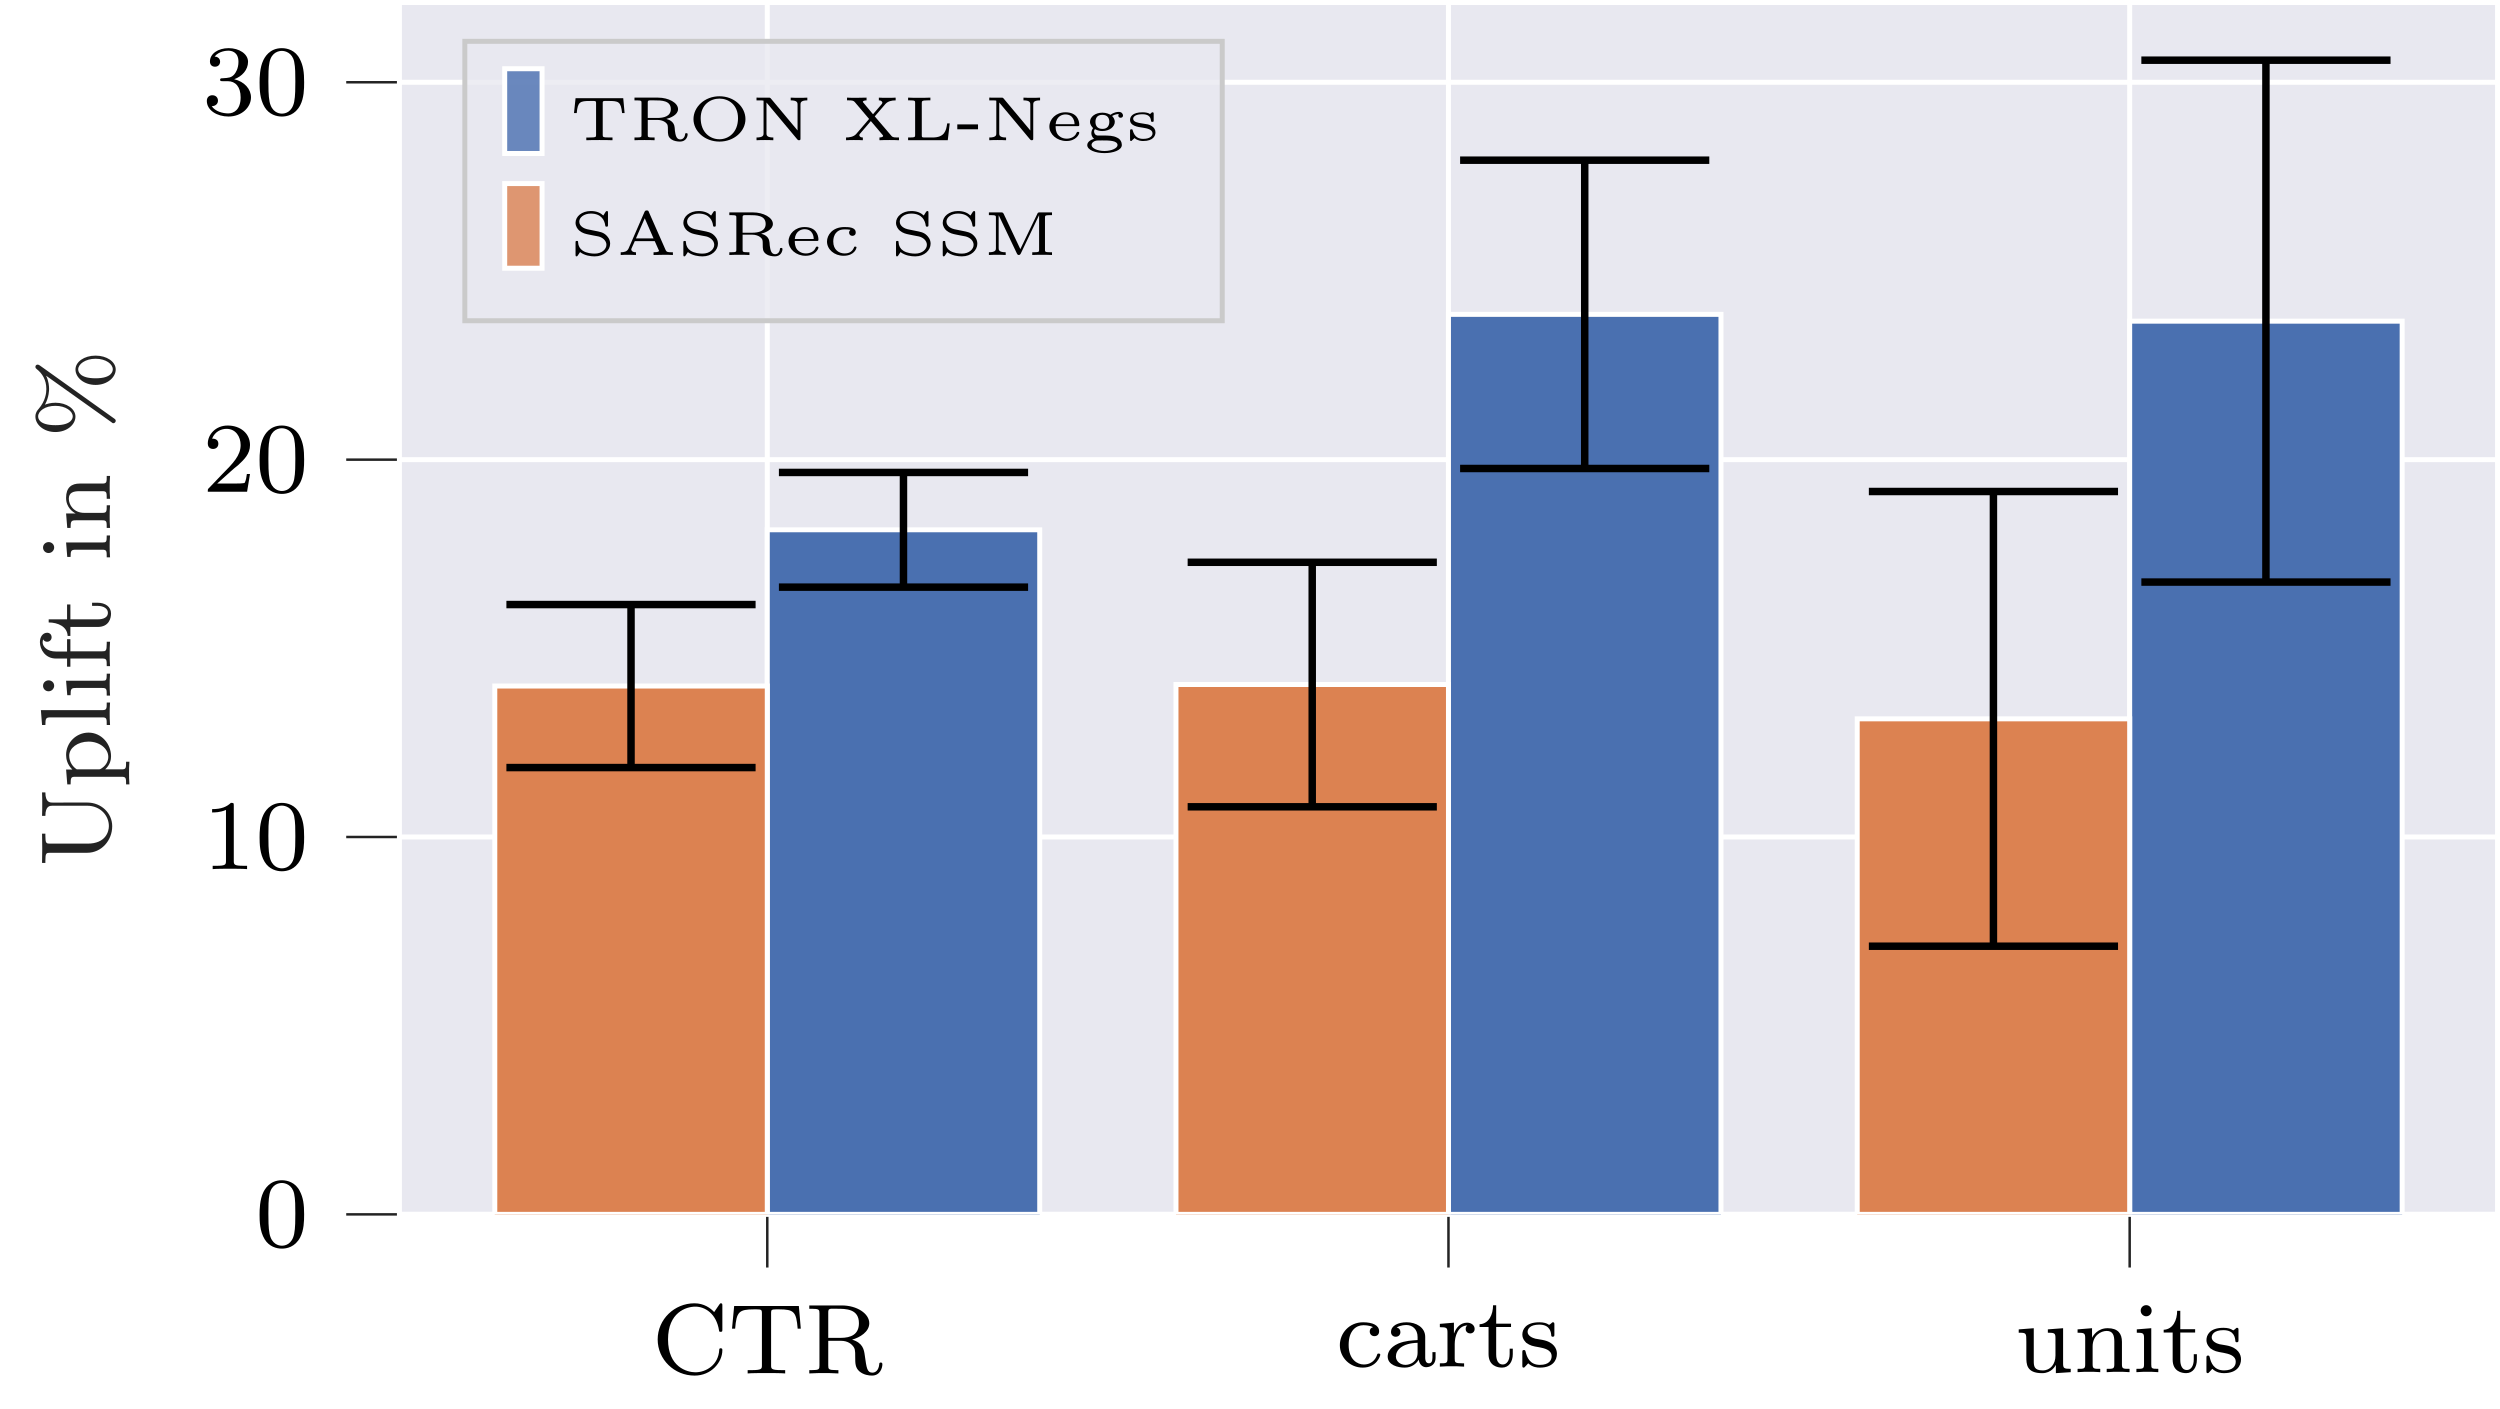 <?xml version="1.0" encoding="UTF-8" standalone="no"?>
<svg
   width="199.901pt"
   height="112.643pt"
   viewBox="0 0 199.901 112.643"
   version="1.1"
   id="svg380"
   xmlns:xlink="http://www.w3.org/1999/xlink"
   xmlns="http://www.w3.org/2000/svg"
   xmlns:svg="http://www.w3.org/2000/svg">
  <defs
     id="defs157">
    <g
       id="g122">
      <symbol
         overflow="visible"
         id="glyph0-0">
        <path
           style="stroke:none"
           d=""
           id="path2" />
      </symbol>
      <symbol
         overflow="visible"
         id="glyph0-1">
        <path
           style="stroke:none"
           d="m 5.641,-5.406 c 0,-0.125 0,-0.203 -0.109,-0.203 -0.062,0 -0.062,0 -0.141,0.109 l -0.406,0.594 c -0.281,-0.312 -0.812,-0.703 -1.578,-0.703 -1.594,0 -2.938,1.281 -2.938,2.891 0,1.609 1.328,2.891 2.953,2.891 1.328,0 2.219,-1.062 2.219,-2.031 0,-0.078 0,-0.156 -0.141,-0.156 -0.078,0 -0.109,0.047 -0.109,0.125 -0.062,1.219 -1.062,1.797 -1.906,1.797 -0.672,0 -2.188,-0.422 -2.188,-2.625 0,-2.156 1.438,-2.625 2.188,-2.625 0.75,0 1.672,0.531 1.891,1.906 0,0.062 0.016,0.109 0.125,0.109 0.141,0 0.141,-0.047 0.141,-0.203 z m 0,0"
           id="path5" />
      </symbol>
      <symbol
         overflow="visible"
         id="glyph0-2">
        <path
           style="stroke:none"
           d="M 5.641,-5.391 H 0.469 l -0.172,1.812 h 0.25 C 0.656,-4.922 0.844,-5.125 2.062,-5.125 c 0.156,0 0.406,0 0.469,0.016 C 2.672,-5.078 2.688,-5 2.688,-4.797 v 4.141 c 0,0.281 0,0.391 -0.828,0.391 h -0.312 V 0 c 0.297,-0.031 1.156,-0.031 1.5,-0.031 0.344,0 1.203,0 1.5,0.031 V -0.266 H 4.25 c -0.828,0 -0.828,-0.109 -0.828,-0.391 v -4.141 c 0,-0.188 0,-0.281 0.156,-0.312 C 3.656,-5.125 3.891,-5.125 4.047,-5.125 c 1.219,0 1.391,0.203 1.5,1.547 h 0.25 z m 0,0"
           id="path8" />
      </symbol>
      <symbol
         overflow="visible"
         id="glyph0-3">
        <path
           style="stroke:none"
           d="m 3.781,-2.703 c 0.625,-0.172 1.375,-0.625 1.375,-1.312 0,-0.781 -1,-1.422 -2.188,-1.422 H 0.359 v 0.266 h 0.188 c 0.609,0 0.625,0.078 0.625,0.375 v 4.156 c 0,0.297 -0.016,0.375 -0.625,0.375 h -0.188 V 0 c 0.688,-0.031 0.703,-0.031 1.156,-0.031 0.469,0 0.5,0 1.172,0.031 V -0.266 H 2.516 c -0.625,0 -0.641,-0.078 -0.641,-0.375 v -1.969 h 1.016 c 0.578,0 0.844,0.297 0.906,0.359 0.234,0.25 0.234,0.406 0.234,0.938 0,0.5 0,0.844 0.328,1.141 0.344,0.297 0.781,0.344 1.016,0.344 0.672,0 0.828,-0.656 0.828,-0.891 0,-0.047 0,-0.156 -0.125,-0.156 -0.125,0 -0.125,0.094 -0.125,0.141 -0.047,0.5 -0.312,0.672 -0.547,0.672 -0.422,0 -0.469,-0.359 -0.609,-1.375 -0.062,-0.453 -0.141,-1 -1.016,-1.266 z M 2.859,-2.844 H 1.875 v -2.016 c 0,-0.203 0.016,-0.281 0.203,-0.312 0.078,0 0.328,0 0.484,0 0.719,0 1.766,0 1.766,1.156 0,0.891 -0.625,1.172 -1.469,1.172 z m 0,0"
           id="path11" />
      </symbol>
      <symbol
         overflow="visible"
         id="glyph0-4">
        <path
           style="stroke:none"
           d="m 2.938,-3.156 c -0.234,0.062 -0.266,0.25 -0.266,0.344 0,0.219 0.156,0.375 0.375,0.375 0.219,0 0.375,-0.141 0.375,-0.391 0,-0.484 -0.531,-0.719 -1.281,-0.719 -1.109,0 -1.859,0.875 -1.859,1.828 0,1.016 0.828,1.797 1.828,1.797 1.125,0 1.406,-0.938 1.406,-1.031 0,-0.094 -0.109,-0.094 -0.125,-0.094 -0.062,0 -0.094,0 -0.125,0.078 -0.047,0.172 -0.281,0.797 -1.078,0.797 -0.484,0 -1.203,-0.375 -1.203,-1.562 0,-1.141 0.594,-1.578 1.172,-1.578 0.078,0 0.5,0 0.781,0.156 z m 0,0"
           id="path14" />
      </symbol>
      <symbol
         overflow="visible"
         id="glyph0-5">
        <path
           style="stroke:none"
           d="m 3.344,-2.375 c 0,-0.781 -0.75,-1.172 -1.484,-1.172 -0.656,0 -1.25,0.25 -1.25,0.781 0,0.234 0.172,0.375 0.375,0.375 0.234,0 0.375,-0.156 0.375,-0.375 0,-0.188 -0.109,-0.328 -0.297,-0.359 0.297,-0.203 0.734,-0.203 0.781,-0.203 0.453,0 0.891,0.312 0.891,0.969 V -2.125 C 2.281,-2.094 1.75,-2.078 1.188,-1.844 c -0.703,0.312 -0.844,0.766 -0.844,1.031 0,0.688 0.812,0.891 1.359,0.891 0.578,0 0.938,-0.328 1.125,-0.641 0.031,0.297 0.234,0.609 0.594,0.609 0.078,0 0.75,-0.031 0.75,-0.766 v -0.438 h -0.25 v 0.438 c 0,0.328 -0.109,0.453 -0.281,0.453 -0.297,0 -0.297,-0.359 -0.297,-0.453 z m -0.609,1.25 c 0,0.781 -0.641,0.984 -0.969,0.984 C 1.359,-0.141 1,-0.422 1,-0.812 1,-1.328 1.5,-1.875 2.734,-1.906 Z m 0,0"
           id="path17" />
      </symbol>
      <symbol
         overflow="visible"
         id="glyph0-6">
        <path
           style="stroke:none"
           d="m 1.469,-1.812 c 0,-0.609 0.25,-1.469 1.016,-1.484 -0.047,0.031 -0.141,0.094 -0.141,0.281 0,0.25 0.203,0.359 0.359,0.359 0.188,0 0.359,-0.125 0.359,-0.359 0,-0.281 -0.25,-0.5 -0.609,-0.5 -0.516,0 -0.875,0.391 -1.031,0.844 H 1.406 v -0.844 l -1.125,0.094 v 0.266 c 0.547,0 0.609,0.047 0.609,0.438 V -0.625 c 0,0.359 -0.109,0.359 -0.609,0.359 V 0 c 0.312,-0.031 0.75,-0.031 0.938,-0.031 0.469,0 0.484,0 1,0.031 V -0.266 H 2.062 c -0.578,0 -0.594,-0.078 -0.594,-0.375 z m 0,0"
           id="path20" />
      </symbol>
      <symbol
         overflow="visible"
         id="glyph0-7">
        <path
           style="stroke:none"
           d="m 1.484,-3.172 h 1.188 V -3.438 h -1.188 v -1.469 h -0.25 c 0,0.734 -0.328,1.484 -1.078,1.516 v 0.219 H 0.875 V -1 c 0,0.938 0.719,1.078 1.078,1.078 C 2.5,0.078 2.812,-0.391 2.812,-1 v -0.438 h -0.25 v 0.422 c 0,0.547 -0.25,0.844 -0.547,0.844 -0.531,0 -0.531,-0.688 -0.531,-0.812 z m 0,0"
           id="path23" />
      </symbol>
      <symbol
         overflow="visible"
         id="glyph0-8">
        <path
           style="stroke:none"
           d="m 2.844,-3.344 c 0,-0.125 0,-0.203 -0.109,-0.203 -0.047,0 -0.062,0 -0.188,0.125 -0.016,0 -0.094,0.078 -0.109,0.078 -0.016,0 -0.031,0 -0.078,-0.031 C 2.234,-3.469 2,-3.547 1.641,-3.547 c -1.109,0 -1.359,0.594 -1.359,0.984 0,0.391 0.297,0.625 0.312,0.656 0.328,0.234 0.5,0.266 1.047,0.359 0.375,0.078 0.984,0.188 0.984,0.719 0,0.312 -0.203,0.688 -0.938,0.688 -0.812,0 -1.047,-0.625 -1.141,-1.047 C 0.516,-1.297 0.5,-1.328 0.406,-1.328 c -0.125,0 -0.125,0.062 -0.125,0.219 V -0.125 c 0,0.125 0,0.203 0.094,0.203 0.062,0 0.062,0 0.203,-0.156 C 0.625,-0.125 0.703,-0.219 0.75,-0.266 c 0.359,0.328 0.734,0.344 0.938,0.344 1.016,0 1.359,-0.578 1.359,-1.109 0,-0.375 -0.219,-0.938 -1.172,-1.109 -0.062,-0.016 -0.516,-0.094 -0.547,-0.094 -0.25,-0.062 -0.625,-0.234 -0.625,-0.547 0,-0.234 0.188,-0.578 0.938,-0.578 0.891,0 0.938,0.656 0.953,0.875 0,0.062 0.062,0.094 0.109,0.094 0.141,0 0.141,-0.062 0.141,-0.203 z m 0,0"
           id="path26" />
      </symbol>
      <symbol
         overflow="visible"
         id="glyph0-9">
        <path
           style="stroke:none"
           d="m 2.656,-3.422 v 0.266 c 0.547,0 0.609,0.047 0.609,0.438 v 1.391 c 0,0.688 -0.406,1.188 -1.016,1.188 -0.688,0 -0.719,-0.344 -0.719,-0.75 v -2.625 l -1.203,0.094 v 0.266 c 0.609,0 0.609,0.016 0.609,0.719 v 1.203 c 0,0.578 0,1.312 1.266,1.312 0.75,0 1.047,-0.578 1.078,-0.641 H 3.297 V 0.078 L 4.484,0 V -0.266 C 3.938,-0.266 3.875,-0.312 3.875,-0.703 v -2.812 z m 0,0"
           id="path29" />
      </symbol>
      <symbol
         overflow="visible"
         id="glyph0-10">
        <path
           style="stroke:none"
           d="m 3.875,-2.422 c 0,-0.656 -0.312,-1.094 -1.141,-1.094 -0.797,0 -1.156,0.578 -1.25,0.766 v -0.766 l -1.156,0.094 v 0.266 c 0.547,0 0.609,0.047 0.609,0.438 V -0.625 c 0,0.359 -0.094,0.359 -0.609,0.359 V 0 c 0.344,-0.031 0.688,-0.031 0.906,-0.031 0.234,0 0.562,0 0.906,0.031 v -0.266 c -0.5,0 -0.609,0 -0.609,-0.359 v -1.438 c 0,-0.844 0.641,-1.234 1.125,-1.234 0.484,0 0.609,0.344 0.609,0.844 V -0.625 c 0,0.359 -0.094,0.359 -0.609,0.359 V 0 C 3,-0.031 3.359,-0.031 3.562,-0.031 c 0.234,0 0.578,0 0.922,0.031 v -0.266 c -0.516,0 -0.609,0 -0.609,-0.359 z m 0,0"
           id="path32" />
      </symbol>
      <symbol
         overflow="visible"
         id="glyph0-11">
        <path
           style="stroke:none"
           d="m 1.547,-4.906 c 0,-0.234 -0.172,-0.453 -0.438,-0.453 -0.234,0 -0.438,0.188 -0.438,0.438 0,0.281 0.234,0.453 0.438,0.453 0.281,0 0.438,-0.234 0.438,-0.438 z m -1.188,1.484 v 0.266 c 0.516,0 0.578,0.047 0.578,0.438 V -0.625 c 0,0.359 -0.094,0.359 -0.609,0.359 V 0 c 0.312,-0.031 0.766,-0.031 0.891,-0.031 0.094,0 0.578,0 0.859,0.031 v -0.266 c -0.531,0 -0.562,-0.031 -0.562,-0.344 v -2.906 z m 0,0"
           id="path35" />
      </symbol>
      <symbol
         overflow="visible"
         id="glyph0-12">
        <path
           style="stroke:none"
           d="m 3.891,-2.547 c 0,-0.844 -0.078,-1.359 -0.344,-1.875 -0.344,-0.703 -1,-0.875 -1.438,-0.875 -1,0 -1.375,0.75 -1.484,0.969 -0.281,0.578 -0.297,1.375 -0.297,1.781 0,0.531 0.016,1.328 0.406,1.969 0.359,0.594 0.953,0.75 1.375,0.75 0.391,0 1.062,-0.125 1.469,-0.906 0.297,-0.578 0.312,-1.297 0.312,-1.812 z M 2.109,-0.062 C 1.844,-0.062 1.297,-0.188 1.125,-1.016 1.031,-1.469 1.031,-2.219 1.031,-2.641 1.031,-3.188 1.031,-3.75 1.125,-4.188 1.297,-5 1.906,-5.078 2.109,-5.078 c 0.266,0 0.828,0.141 0.984,0.859 0.094,0.438 0.094,1.047 0.094,1.578 0,0.469 0,1.188 -0.094,1.641 -0.172,0.828 -0.719,0.938 -0.984,0.938 z m 0,0"
           id="path38" />
      </symbol>
      <symbol
         overflow="visible"
         id="glyph0-13">
        <path
           style="stroke:none"
           d="m 2.5,-5.078 c 0,-0.219 -0.016,-0.219 -0.234,-0.219 -0.328,0.312 -0.75,0.5 -1.5,0.5 v 0.266 c 0.219,0 0.641,0 1.109,-0.203 v 4.078 c 0,0.297 -0.031,0.391 -0.781,0.391 H 0.812 V 0 c 0.328,-0.031 1.016,-0.031 1.375,-0.031 0.359,0 1.047,0 1.375,0.031 V -0.266 H 3.281 c -0.75,0 -0.781,-0.094 -0.781,-0.391 z m 0,0"
           id="path41" />
      </symbol>
      <symbol
         overflow="visible"
         id="glyph0-14">
        <path
           style="stroke:none"
           d="m 2.25,-1.625 c 0.125,-0.125 0.453,-0.391 0.594,-0.5 0.484,-0.453 0.953,-0.891 0.953,-1.609 0,-0.953 -0.797,-1.562 -1.781,-1.562 -0.969,0 -1.594,0.719 -1.594,1.438 0,0.391 0.312,0.438 0.422,0.438 0.172,0 0.422,-0.109 0.422,-0.422 0,-0.406 -0.406,-0.406 -0.5,-0.406 C 1,-4.844 1.531,-5.031 1.922,-5.031 c 0.734,0 1.125,0.625 1.125,1.297 0,0.828 -0.578,1.438 -1.531,2.391 l -1,1.047 C 0.422,-0.219 0.422,-0.203 0.422,0 H 3.562 l 0.234,-1.422 h -0.25 C 3.531,-1.266 3.469,-0.875 3.375,-0.719 c -0.047,0.062 -0.656,0.062 -0.781,0.062 H 1.172 Z m 0,0"
           id="path44" />
      </symbol>
      <symbol
         overflow="visible"
         id="glyph0-15">
        <path
           style="stroke:none"
           d="m 2.016,-2.656 c 0.625,0 1.031,0.453 1.031,1.297 0,1 -0.562,1.281 -0.984,1.281 -0.438,0 -1.047,-0.156 -1.328,-0.578 0.297,0 0.5,-0.188 0.5,-0.438 0,-0.266 -0.188,-0.438 -0.453,-0.438 -0.203,0 -0.438,0.125 -0.438,0.453 0,0.75 0.812,1.25 1.734,1.25 C 3.125,0.172 3.875,-0.562 3.875,-1.359 3.875,-2.031 3.344,-2.625 2.531,-2.812 c 0.625,-0.219 1.109,-0.75 1.109,-1.391 0,-0.641 -0.719,-1.094 -1.547,-1.094 -0.859,0 -1.5,0.453 -1.5,1.062 0,0.297 0.188,0.422 0.406,0.422 0.25,0 0.406,-0.172 0.406,-0.406 0,-0.297 -0.266,-0.406 -0.438,-0.406 0.344,-0.438 0.953,-0.469 1.094,-0.469 0.203,0 0.812,0.062 0.812,0.891 0,0.547 -0.234,0.891 -0.344,1.016 -0.234,0.25 -0.422,0.266 -0.906,0.297 -0.156,0 -0.219,0.016 -0.219,0.125 0,0.109 0.078,0.109 0.219,0.109 z m 0,0"
           id="path47" />
      </symbol>
      <symbol
         overflow="visible"
         id="glyph1-0">
        <path
           style="stroke:none"
           d=""
           id="path50" />
      </symbol>
      <symbol
         overflow="visible"
         id="glyph1-1">
        <path
           style="stroke:none"
           d="m -4.594,-5.172 c -0.203,0 -0.578,0 -0.578,-0.812 H -5.438 c 0.016,0.359 0.016,0.719 0.016,0.938 0,0.219 0,0.578 -0.016,0.938 h 0.266 c 0,-0.812 0.375,-0.812 0.578,-0.812 h 2.75 c 1.094,0 1.75,0.812 1.75,1.625 0,0.438 -0.25,1.406 -1.703,1.406 h -3 c -0.297,0 -0.375,-0.016 -0.375,-0.625 V -2.688 H -5.438 c 0.016,0.672 0.016,0.688 0.016,1.172 0,0.469 0,0.484 -0.016,1.172 h 0.266 v -0.188 c 0,-0.609 0.078,-0.625 0.375,-0.625 h 2.969 c 1.141,0 2,-0.984 2,-2.125 0,-1.062 -0.891,-1.891 -1.984,-1.891 z m 0,0"
           id="path53" />
      </symbol>
      <symbol
         overflow="visible"
         id="glyph1-2">
        <path
           style="stroke:none"
           d="m 1.281,-2.094 c 0,0.516 0,0.609 -0.359,0.609 h -1.312 c 0.406,-0.375 0.469,-0.781 0.469,-1.047 0,-1 -0.781,-1.891 -1.797,-1.891 -1,0 -1.797,0.812 -1.797,1.781 0,0.312 0.078,0.766 0.5,1.172 h -0.5 l 0.094,1.188 h 0.266 c 0,-0.562 0.047,-0.609 0.375,-0.609 h 3.703 c 0.359,0 0.359,0.109 0.359,0.609 h 0.266 c -0.031,-0.344 -0.031,-0.688 -0.031,-0.906 0,-0.234 0,-0.562 0.031,-0.906 z m -3.938,0.609 c -0.312,-0.188 -0.609,-0.594 -0.609,-1.094 0,-0.609 0.672,-1.125 1.547,-1.125 0.906,0 1.578,0.578 1.578,1.219 0,0.281 -0.125,0.641 -0.516,0.906 -0.141,0.094 -0.156,0.094 -0.297,0.094 z m 0,0"
           id="path56" />
      </symbol>
      <symbol
         overflow="visible"
         id="glyph1-3">
        <path
           style="stroke:none"
           d="m -5.531,-1.516 0.094,1.188 h 0.266 c 0,-0.547 0.047,-0.609 0.438,-0.609 H -0.625 c 0.359,0 0.359,0.094 0.359,0.609 H 0 c -0.031,-0.312 -0.031,-0.766 -0.031,-0.906 0,-0.156 0,-0.578 0.031,-0.891 h -0.266 c 0,0.5 0,0.609 -0.359,0.609 z m 0,0"
           id="path59" />
      </symbol>
      <symbol
         overflow="visible"
         id="glyph1-4">
        <path
           style="stroke:none"
           d="m -4.906,-1.547 c -0.234,0 -0.453,0.172 -0.453,0.438 0,0.234 0.188,0.438 0.438,0.438 0.281,0 0.453,-0.234 0.453,-0.438 0,-0.281 -0.234,-0.438 -0.438,-0.438 z m 1.484,1.188 h 0.266 c 0,-0.516 0.047,-0.578 0.438,-0.578 H -0.625 c 0.359,0 0.359,0.094 0.359,0.609 H 0 c -0.031,-0.312 -0.031,-0.766 -0.031,-0.891 0,-0.094 0,-0.578 0.031,-0.859 h -0.266 c 0,0.531 -0.031,0.562 -0.344,0.562 h -2.906 z m 0,0"
           id="path62" />
      </symbol>
      <symbol
         overflow="visible"
         id="glyph1-5">
        <path
           style="stroke:none"
           d="m -3.172,-1.516 v -0.969 H -3.438 V -1.5 h -0.891 c -0.703,0 -1.062,-0.391 -1.062,-0.734 0,-0.125 0.031,-0.203 0.047,-0.234 0.062,0.141 0.203,0.188 0.312,0.188 0.203,0 0.359,-0.156 0.359,-0.359 C -4.672,-2.859 -4.828,-3 -5.031,-3 c -0.344,0 -0.578,0.328 -0.578,0.75 0,0.594 0.438,1.312 1.281,1.312 H -3.438 v 0.656 h 0.266 V -0.938 H -0.625 c 0.359,0 0.359,0.094 0.359,0.609 H 0 c -0.031,-0.312 -0.031,-0.75 -0.031,-0.953 0,-0.469 0,-0.484 0.031,-1 H -0.266 V -2.125 c 0,0.594 -0.078,0.609 -0.375,0.609 z m 0,0"
           id="path65" />
      </symbol>
      <symbol
         overflow="visible"
         id="glyph1-6">
        <path
           style="stroke:none"
           d="m -3.172,-1.484 v -1.188 H -3.438 v 1.188 h -1.469 v 0.25 c 0.734,0 1.484,0.328 1.516,1.078 h 0.219 V -0.875 H -1 c 0.938,0 1.078,-0.719 1.078,-1.078 C 0.078,-2.5 -0.391,-2.812 -1,-2.812 h -0.438 v 0.25 h 0.422 c 0.547,0 0.844,0.25 0.844,0.547 0,0.531 -0.688,0.531 -0.812,0.531 z m 0,0"
           id="path68" />
      </symbol>
      <symbol
         overflow="visible"
         id="glyph1-7">
        <path
           style="stroke:none"
           d="m -2.422,-3.875 c -0.656,0 -1.094,0.312 -1.094,1.141 0,0.797 0.578,1.156 0.766,1.25 h -0.766 l 0.094,1.156 h 0.266 c 0,-0.547 0.047,-0.609 0.438,-0.609 H -0.625 c 0.359,0 0.359,0.094 0.359,0.609 H 0 c -0.031,-0.344 -0.031,-0.688 -0.031,-0.906 0,-0.234 0,-0.562 0.031,-0.906 h -0.266 c 0,0.5 0,0.609 -0.359,0.609 h -1.438 c -0.844,0 -1.234,-0.641 -1.234,-1.125 0,-0.484 0.344,-0.609 0.844,-0.609 H -0.625 c 0.359,0 0.359,0.094 0.359,0.609 H 0 C -0.031,-3 -0.031,-3.359 -0.031,-3.562 c 0,-0.234 0,-0.578 0.031,-0.922 h -0.266 c 0,0.516 0,0.609 -0.359,0.609 z m 0,0"
           id="path71" />
      </symbol>
      <symbol
         overflow="visible"
         id="glyph1-8">
        <path
           style="stroke:none"
           d="m -5.625,-5.797 c -0.094,-0.062 -0.141,-0.062 -0.172,-0.062 -0.094,0 -0.172,0.078 -0.172,0.172 0,0.094 0.047,0.141 0.109,0.188 0.438,0.344 0.766,0.859 0.766,1.594 0,0.297 -0.062,0.938 -0.609,1.578 -0.125,0.141 -0.266,0.312 -0.266,0.625 0,0.641 0.672,1.234 1.594,1.234 0.953,0 1.609,-0.609 1.609,-1.234 0,-0.625 -0.719,-1.109 -1.594,-1.109 -0.391,0 -0.688,0.094 -0.844,0.156 C -4.875,-3.266 -4.875,-3.828 -4.875,-3.922 c 0,-0.188 -0.031,-0.641 -0.234,-1.031 V -4.969 l 5.203,3.703 c 0.109,0.094 0.125,0.094 0.172,0.094 0.094,0 0.188,-0.094 0.188,-0.188 0,-0.078 -0.031,-0.125 -0.125,-0.188 z m 2.641,4.078 c 0,0.141 -0.078,0.703 -1.375,0.703 C -5.688,-1.016 -5.75,-1.562 -5.75,-1.719 c 0,-0.422 0.547,-0.844 1.375,-0.844 0.844,0 1.391,0.438 1.391,0.844 z m 1.828,-4.859 c -0.922,0 -1.609,0.5 -1.609,1.109 0,0.641 0.672,1.234 1.609,1.234 0.938,0 1.609,-0.609 1.609,-1.234 0,-0.625 -0.719,-1.109 -1.609,-1.109 z m 1.375,1.094 c 0,0.141 -0.062,0.719 -1.375,0.719 -1.312,0 -1.391,-0.562 -1.391,-0.719 0,-0.406 0.562,-0.844 1.391,-0.844 0.844,0 1.375,0.438 1.375,0.844 z m 0,0"
           id="path74" />
      </symbol>
      <symbol
         overflow="visible"
         id="glyph2-0">
        <path
           style="stroke:none"
           d=""
           id="path77" />
      </symbol>
      <symbol
         overflow="visible"
         id="glyph2-1">
        <path
           style="stroke:none"
           d="m 4.297,-3.359 h -3.812 l -0.125,1.188 h 0.219 c 0.078,-0.906 0.266,-0.969 1.078,-0.969 0.109,0 0.281,0 0.312,0 0.141,0.016 0.156,0.031 0.156,0.188 v 2.531 c 0,0.156 0,0.203 -0.531,0.203 h -0.25 V 0 c 0.25,-0.016 0.766,-0.016 1.047,-0.016 0.266,0 0.797,0 1.047,0.016 v -0.219 h -0.25 c -0.531,0 -0.531,-0.047 -0.531,-0.203 v -2.531 c 0,-0.141 0,-0.172 0.141,-0.188 0.047,0 0.203,0 0.312,0 0.812,0 1,0.047 1.094,0.969 H 4.406 Z m 0,0"
           id="path80" />
      </symbol>
      <symbol
         overflow="visible"
         id="glyph2-2">
        <path
           style="stroke:none"
           d="M 2.969,-1.703 C 3.297,-1.781 3.906,-2.031 3.906,-2.484 3.906,-3 3.141,-3.406 2.312,-3.406 H 0.422 v 0.219 h 0.156 c 0.406,0 0.406,0.047 0.406,0.203 v 2.562 c 0,0.156 0,0.203 -0.406,0.203 H 0.422 V 0 c 0.234,-0.016 0.531,-0.016 0.812,-0.016 0.266,0 0.562,0 0.797,0.016 V -0.219 H 1.891 c -0.406,0 -0.406,-0.047 -0.406,-0.203 V -1.625 H 2.25 c 0.266,0 0.5,0.078 0.656,0.203 0.188,0.156 0.188,0.266 0.188,0.562 0,0.391 0,0.578 0.266,0.781 0.188,0.141 0.484,0.188 0.703,0.188 0.484,0 0.609,-0.406 0.609,-0.578 0,-0.094 -0.047,-0.094 -0.109,-0.094 -0.078,0 -0.094,0.031 -0.094,0.094 C 4.438,-0.188 4.25,-0.062 4.094,-0.062 3.75,-0.062 3.703,-0.438 3.656,-0.75 3.656,-0.891 3.625,-1.094 3.609,-1.156 3.531,-1.453 3.281,-1.625 2.969,-1.703 Z M 2.25,-1.781 H 1.484 V -3 c 0,-0.141 0.016,-0.172 0.156,-0.188 H 2 c 0.562,0 1.328,0 1.328,0.703 C 3.328,-1.906 2.75,-1.781 2.25,-1.781 Z m 0,0"
           id="path83" />
      </symbol>
      <symbol
         overflow="visible"
         id="glyph2-3">
        <path
           style="stroke:none"
           d="m 4.641,-1.688 c 0,-0.984 -0.906,-1.828 -2.078,-1.828 -1.188,0 -2.078,0.859 -2.078,1.828 0,0.969 0.906,1.797 2.078,1.797 1.172,0 2.078,-0.828 2.078,-1.797 z M 2.562,-0.078 c -0.75,0 -1.5,-0.547 -1.5,-1.688 0,-1.078 0.781,-1.562 1.5,-1.562 0.734,0 1.484,0.5 1.484,1.562 0,1.156 -0.766,1.688 -1.484,1.688 z m 0,0"
           id="path86" />
      </symbol>
      <symbol
         overflow="visible"
         id="glyph2-4">
        <path
           style="stroke:none"
           d="m 1.547,-3.344 c -0.062,-0.062 -0.062,-0.062 -0.172,-0.062 H 0.406 v 0.219 h 0.203 c 0.062,0 0.281,0 0.344,0.016 0.016,0.016 0.016,0.016 0.016,0.094 v 2.531 c 0,0.125 0,0.328 -0.562,0.328 V 0 c 0.234,-0.016 0.453,-0.016 0.672,-0.016 0.141,0 0.469,0 0.672,0.016 v -0.219 c -0.547,0 -0.547,-0.203 -0.547,-0.328 v -2.469 L 3.672,-0.062 C 3.734,0 3.75,0 3.797,0 c 0.125,0 0.125,-0.047 0.125,-0.156 v -2.688 c 0,-0.141 0,-0.344 0.547,-0.344 v -0.219 c -0.219,0.016 -0.438,0.016 -0.672,0.016 -0.141,0 -0.453,0 -0.656,-0.016 v 0.219 c 0.547,0 0.547,0.203 0.547,0.344 v 2.062 z m 0,0"
           id="path89" />
      </symbol>
      <symbol
         overflow="visible"
         id="glyph2-5">
        <path
           style="stroke:none"
           d="m 2.625,-1.906 0.859,-1 c 0.188,-0.203 0.469,-0.281 0.812,-0.281 v -0.219 c -0.234,0.016 -0.391,0.016 -0.625,0.016 -0.266,0 -0.547,0 -0.719,-0.016 v 0.219 c 0.219,0 0.281,0.125 0.281,0.188 0,0.047 -0.031,0.078 -0.062,0.125 L 2.484,-2.078 1.719,-3 C 1.672,-3.047 1.672,-3.062 1.672,-3.078 1.672,-3.125 1.781,-3.188 1.969,-3.188 v -0.219 c -0.188,0 -0.562,0.016 -0.828,0.016 -0.281,0 -0.5,0 -0.734,-0.016 v 0.219 h 0.141 c 0.297,0 0.391,0.031 0.484,0.141 L 2.172,-1.703 1.141,-0.5 c -0.203,0.234 -0.562,0.281 -0.812,0.281 V 0 c 0.234,-0.016 0.391,-0.016 0.625,-0.016 0.266,0 0.547,0 0.719,0.016 v -0.219 c -0.219,0 -0.281,-0.109 -0.281,-0.188 0,-0.047 0.031,-0.094 0.062,-0.125 l 0.859,-1 0.953,1.125 c 0.031,0.047 0.031,0.062 0.031,0.062 0,0.062 -0.109,0.125 -0.297,0.125 V 0 c 0.234,-0.016 0.578,-0.016 0.828,-0.016 0.203,0 0.484,0 0.734,0.016 v -0.219 h -0.125 c -0.375,0 -0.422,-0.047 -0.516,-0.172 z m 0,0"
           id="path92" />
      </symbol>
      <symbol
         overflow="visible"
         id="glyph2-6">
        <path
           style="stroke:none"
           d="M 3.734,-1.344 H 3.531 c -0.078,0.578 -0.203,1.125 -1.172,1.125 h -0.625 C 1.5,-0.219 1.5,-0.25 1.5,-0.406 v -2.562 C 1.5,-3.125 1.5,-3.188 1.969,-3.188 H 2.188 v -0.219 c -0.281,0.016 -0.641,0.016 -0.938,0.016 -0.297,0 -0.578,0 -0.844,-0.016 V -3.188 H 0.562 c 0.406,0 0.406,0.047 0.406,0.203 v 2.562 c 0,0.156 0,0.203 -0.406,0.203 H 0.406 V 0 h 3.172 z m 0,0"
           id="path95" />
      </symbol>
      <symbol
         overflow="visible"
         id="glyph2-7">
        <path
           style="stroke:none"
           d="M 1.859,-0.875 V -1.266 H 0.203 V -0.875 Z m 0,0"
           id="path98" />
      </symbol>
      <symbol
         overflow="visible"
         id="glyph2-8">
        <path
           style="stroke:none"
           d="m 2.578,-1.125 c 0.109,0 0.141,0 0.141,-0.109 0,-0.344 -0.172,-1 -1.109,-1 -0.75,0 -1.281,0.547 -1.281,1.141 0,0.625 0.609,1.156 1.359,1.156 0.797,0 1.031,-0.562 1.031,-0.656 0,-0.078 -0.078,-0.078 -0.094,-0.078 -0.078,0 -0.094,0.016 -0.125,0.078 C 2.375,-0.25 2,-0.125 1.719,-0.125 c -0.406,0 -0.625,-0.219 -0.703,-0.312 -0.188,-0.234 -0.188,-0.547 -0.188,-0.688 z m -1.75,-0.156 C 0.891,-1.938 1.375,-2.062 1.609,-2.062 c 0.688,0 0.734,0.641 0.734,0.781 z m 0,0"
           id="path101" />
      </symbol>
      <symbol
         overflow="visible"
         id="glyph2-9">
        <path
           style="stroke:none"
           d="M 2.297,-1.938 C 2.531,-2.078 2.75,-2.094 2.844,-2.094 c -0.016,0.016 -0.047,0.047 -0.047,0.125 0,0.094 0.062,0.172 0.188,0.172 0.109,0 0.188,-0.078 0.188,-0.172 0,-0.141 -0.109,-0.297 -0.344,-0.297 -0.125,0 -0.391,0.031 -0.656,0.234 -0.109,-0.062 -0.344,-0.172 -0.641,-0.172 -0.594,0 -1,0.344 -1,0.734 0,0.25 0.188,0.438 0.25,0.5 -0.109,0.141 -0.141,0.297 -0.141,0.406 0,0.266 0.172,0.422 0.219,0.453 -0.25,0.062 -0.547,0.234 -0.547,0.5 0,0.391 0.656,0.641 1.375,0.641 0.672,0 1.391,-0.219 1.391,-0.656 0,-0.219 -0.125,-0.469 -0.375,-0.578 C 2.375,-0.375 2.047,-0.375 1.516,-0.375 c -0.125,0 -0.344,0 -0.375,0 -0.234,-0.031 -0.281,-0.234 -0.281,-0.328 0,-0.094 0.047,-0.172 0.062,-0.172 0,0 0.016,0 0.031,0 0.203,0.109 0.391,0.141 0.562,0.141 0.594,0 1,-0.359 1,-0.734 0,-0.234 -0.156,-0.422 -0.219,-0.469 z M 1.531,-0.906 c -0.438,0 -0.562,-0.281 -0.562,-0.562 0,-0.281 0.125,-0.562 0.547,-0.562 0.438,0 0.562,0.281 0.562,0.562 0,0.266 -0.125,0.562 -0.547,0.562 z m 0,0.922 c 0.5,0 1.203,0 1.203,0.375 0,0.234 -0.453,0.469 -1.047,0.469 -0.562,0 -1.031,-0.219 -1.031,-0.484 0,-0.156 0.172,-0.359 0.547,-0.359 z m 0,0"
           id="path104" />
      </symbol>
      <symbol
         overflow="visible"
         id="glyph2-10">
        <path
           style="stroke:none"
           d="m 2.234,-2.094 c 0,-0.078 0,-0.141 -0.094,-0.141 -0.016,0 -0.031,0 -0.078,0.031 -0.016,0.031 -0.109,0.109 -0.125,0.109 -0.016,0 -0.016,0 -0.047,-0.031 C 1.781,-2.188 1.594,-2.234 1.344,-2.234 c -0.828,0 -1,0.375 -1,0.609 0,0.469 0.578,0.562 1.047,0.625 0.281,0.047 0.75,0.125 0.75,0.453 0,0.172 -0.156,0.438 -0.75,0.438 -0.344,0 -0.672,-0.125 -0.828,-0.656 C 0.547,-0.859 0.531,-0.875 0.453,-0.875 0.344,-0.875 0.344,-0.828 0.344,-0.719 v 0.641 c 0,0.078 0,0.141 0.078,0.141 0.047,0 0.047,-0.016 0.141,-0.109 l 0.141,-0.125 c 0.25,0.219 0.562,0.234 0.688,0.234 C 2.219,0.062 2.375,-0.375 2.375,-0.625 2.375,-0.859 2.266,-1.016 2.062,-1.141 1.875,-1.266 1.719,-1.281 1.297,-1.344 0.984,-1.391 0.594,-1.453 0.594,-1.719 c 0,-0.172 0.203,-0.359 0.734,-0.359 0.422,0 0.656,0.156 0.688,0.5 C 2.031,-1.5 2.031,-1.469 2.125,-1.469 c 0.109,0 0.109,-0.031 0.109,-0.141 z m 0,0"
           id="path107" />
      </symbol>
      <symbol
         overflow="visible"
         id="glyph2-11">
        <path
           style="stroke:none"
           d="m 3.078,-3.375 c 0,-0.078 0,-0.141 -0.078,-0.141 -0.031,0 -0.062,0 -0.109,0.062 l -0.188,0.297 c -0.234,-0.219 -0.547,-0.359 -1,-0.359 -0.719,0 -1.219,0.438 -1.219,0.938 0,0.281 0.156,0.5 0.297,0.625 0.266,0.219 0.516,0.266 0.734,0.312 0.094,0.016 0.75,0.156 0.797,0.156 0.328,0.078 0.641,0.328 0.641,0.672 0,0.344 -0.359,0.703 -0.938,0.703 -0.219,0 -0.641,-0.031 -0.953,-0.234 -0.234,-0.156 -0.359,-0.375 -0.375,-0.672 0,-0.078 0,-0.109 -0.094,-0.109 -0.109,0 -0.109,0.031 -0.109,0.141 v 0.953 c 0,0.094 0,0.141 0.078,0.141 0.047,0 0.062,-0.016 0.094,-0.062 0.016,-0.031 0.188,-0.266 0.188,-0.281 0.375,0.281 0.844,0.344 1.172,0.344 0.75,0 1.234,-0.5 1.234,-1.016 C 3.25,-1.281 3.016,-1.5 2.938,-1.578 2.703,-1.812 2.422,-1.859 2.016,-1.938 1.734,-2 1.453,-2.047 1.406,-2.062 1.203,-2.109 0.781,-2.281 0.781,-2.672 0.781,-3 1.156,-3.312 1.703,-3.312 c 0.891,0 1.109,0.594 1.156,0.953 0.016,0.078 0.031,0.094 0.109,0.094 0.109,0 0.109,-0.047 0.109,-0.141 z m 0,0"
           id="path110" />
      </symbol>
      <symbol
         overflow="visible"
         id="glyph2-12">
        <path
           style="stroke:none"
           d="M 2.609,-3.438 C 2.578,-3.531 2.562,-3.562 2.438,-3.562 c -0.078,0 -0.125,0.016 -0.172,0.109 l -1.281,2.938 c -0.109,0.25 -0.375,0.297 -0.625,0.297 V 0 C 0.531,-0.016 0.75,-0.016 0.938,-0.016 c 0.062,0 0.406,0 0.641,0.016 v -0.219 c -0.281,0 -0.375,-0.125 -0.375,-0.219 0,-0.031 0.016,-0.047 0.016,-0.078 l 0.266,-0.594 h 1.594 l 0.312,0.703 c 0.031,0.047 0.031,0.062 0.031,0.062 0,0.125 -0.281,0.125 -0.438,0.125 V 0 c 0.203,0 0.578,-0.016 0.812,-0.016 0.25,0 0.531,0 0.734,0.016 v -0.219 h -0.125 c -0.312,0 -0.391,-0.031 -0.453,-0.172 z m -0.328,0.5 0.703,1.609 h -1.406 z m 0,0"
           id="path113" />
      </symbol>
      <symbol
         overflow="visible"
         id="glyph2-13">
        <path
           style="stroke:none"
           d="M 2.234,-2.016 C 2.172,-1.953 2.125,-1.875 2.125,-1.797 c 0,0.172 0.125,0.266 0.266,0.266 0.125,0 0.266,-0.078 0.266,-0.266 0,-0.422 -0.547,-0.438 -0.906,-0.438 -0.969,0 -1.391,0.656 -1.391,1.156 0,0.625 0.578,1.141 1.328,1.141 0.875,0 1.031,-0.609 1.031,-0.656 0,-0.078 -0.062,-0.078 -0.094,-0.078 -0.078,0 -0.094,0.016 -0.109,0.078 -0.172,0.422 -0.531,0.469 -0.75,0.469 -0.438,0 -0.906,-0.281 -0.906,-0.953 0,-0.219 0.047,-0.5 0.234,-0.703 0.234,-0.266 0.531,-0.266 0.688,-0.266 0.141,0 0.281,0 0.453,0.031 z m 0,0"
           id="path116" />
      </symbol>
      <symbol
         overflow="visible"
         id="glyph2-14">
        <path
           style="stroke:none"
           d="m 1.625,-3.281 c -0.062,-0.125 -0.109,-0.125 -0.219,-0.125 H 0.438 V -3.188 H 0.594 C 1,-3.188 1,-3.141 1,-2.984 v 2.438 c 0,0.125 0,0.328 -0.562,0.328 V 0 c 0.234,-0.016 0.453,-0.016 0.672,-0.016 0.141,0 0.469,0 0.672,0.016 v -0.219 c -0.562,0 -0.562,-0.203 -0.562,-0.328 V -3.156 h 0.016 l 1.438,3.031 C 2.719,-0.031 2.766,0 2.828,0 c 0.094,0 0.125,-0.062 0.156,-0.109 L 4.453,-3.188 v 2.766 c 0,0.156 0,0.203 -0.406,0.203 H 3.906 V 0 C 4.125,-0.016 4.422,-0.016 4.688,-0.016 c 0.266,0 0.562,0 0.797,0.016 v -0.219 h -0.156 c -0.406,0 -0.406,-0.047 -0.406,-0.203 v -2.562 c 0,-0.156 0,-0.203 0.406,-0.203 h 0.156 v -0.219 h -0.969 c -0.109,0 -0.156,0 -0.203,0.109 L 2.953,-0.469 Z m 0,0"
           id="path119" />
      </symbol>
    </g>
    <clipPath
       id="clip1">
      <path
         d="M 31,0 H 199.902 V 98 H 31 Z m 0,0"
         id="path124" />
    </clipPath>
    <clipPath
       id="clip2">
      <path
         d="M 31,6 H 199.902 V 98 H 31 Z m 0,0"
         id="path127" />
    </clipPath>
    <clipPath
       id="clip3">
      <path
         d="M 31,0 H 199.902 V 98 H 31 Z m 0,0"
         id="path130" />
    </clipPath>
    <clipPath
       id="clip4">
      <path
         d="M 61,42 H 84 V 97.102 H 61 Z m 0,0"
         id="path133" />
    </clipPath>
    <clipPath
       id="clip5">
      <path
         d="m 115,25 h 23 v 72.102 h -23 z m 0,0"
         id="path136" />
    </clipPath>
    <clipPath
       id="clip6">
      <path
         d="m 115,24 h 23 v 73.102 h -23 z m 0,0"
         id="path139" />
    </clipPath>
    <clipPath
       id="clip7">
      <path
         d="m 170,25 h 23 v 72.102 h -23 z m 0,0"
         id="path142" />
    </clipPath>
    <clipPath
       id="clip8">
      <path
         d="M 39,54 H 62 V 97.102 H 39 Z m 0,0"
         id="path145" />
    </clipPath>
    <clipPath
       id="clip9">
      <path
         d="m 94,54 h 22 V 97.102 H 94 Z m 0,0"
         id="path148" />
    </clipPath>
    <clipPath
       id="clip10">
      <path
         d="m 93,54 h 24 V 97.102 H 93 Z m 0,0"
         id="path151" />
    </clipPath>
    <clipPath
       id="clip11">
      <path
         d="m 148,57 h 23 v 40.102 h -23 z m 0,0"
         id="path154" />
    </clipPath>
  </defs>
  <rect
     style="fill:#ffffff;stroke-width:0.75"
     id="rect540"
     width="211.145"
     height="123.397"
     x="-4.064"
     y="-3.006" />
  <g
     id="surface1">
    <g
       clip-path="url(#clip1)"
       clip-rule="nonzero"
       id="g161">
      <path
         style="fill:#e8e8f0;fill-opacity:1;fill-rule:nonzero;stroke:none"
         d="M 31.938,97.102 H 199.703 V 0.199 H 31.938 Z m 0,0"
         id="path159" />
    </g>
    <path
       style="fill:none;stroke:#ffffff;stroke-width:0.399;stroke-linecap:butt;stroke-linejoin:miter;stroke-miterlimit:10;stroke-opacity:1"
       d="M 29.416,-5.625e-4 V 96.902 M 83.884,-5.625e-4 V 96.902 M 138.353,-5.625e-4 V 96.902"
       transform="matrix(1,0,0,-1,31.936,97.101)"
       id="path163" />
    <g
       clip-path="url(#clip2)"
       clip-rule="nonzero"
       id="g167">
      <path
         style="fill:none;stroke:#ffffff;stroke-width:0.399;stroke-linecap:butt;stroke-linejoin:miter;stroke-miterlimit:10;stroke-opacity:1"
         d="M 0.002,-5.625e-4 H 167.767 M 0.002,30.175 H 167.767 M 0.002,60.347 H 167.767 M 0.002,90.523 h 167.766"
         transform="matrix(1,0,0,-1,31.936,97.101)"
         id="path165" />
    </g>
    <path
       style="fill:none;stroke:#232323;stroke-width:0.199;stroke-linecap:butt;stroke-linejoin:miter;stroke-miterlimit:10;stroke-opacity:1"
       d="M 29.416,-4.251 V -5.625e-4 M 83.884,-4.251 V -5.625e-4 M 138.353,-4.251 v 4.25"
       transform="matrix(1,0,0,-1,31.936,97.101)"
       id="path169" />
    <path
       style="fill:none;stroke:#232323;stroke-width:0.199;stroke-linecap:butt;stroke-linejoin:miter;stroke-miterlimit:10;stroke-opacity:1"
       d="M -4.252,-5.625e-4 H 0.002 M -4.252,30.175 H 0.002 M -4.252,60.347 H 0.002 M -4.252,90.523 H 0.002"
       transform="matrix(1,0,0,-1,31.936,97.101)"
       id="path171" />
    <g
       clip-path="url(#clip3)"
       clip-rule="nonzero"
       id="g175">
      <path
         style="fill:none;stroke:#ffffff;stroke-width:0.399;stroke-linecap:butt;stroke-linejoin:miter;stroke-miterlimit:10;stroke-opacity:1"
         d="M 0.002,-5.625e-4 V 96.902 H 167.767 V -5.625e-4 Z m 0,0"
         transform="matrix(1,0,0,-1,31.936,97.101)"
         id="path173" />
    </g>
    <g
       style="fill:#000000;fill-opacity:1"
       id="g183">
      <use
         xlink:href="#glyph0-1"
         x="52.119"
         y="109.821"
         id="use177" />
      <use
         xlink:href="#glyph0-2"
         x="58.235"
         y="109.821"
         id="use179" />
      <use
         xlink:href="#glyph0-3"
         x="64.352"
         y="109.821"
         id="use181" />
    </g>
    <g
       style="fill:#000000;fill-opacity:1"
       id="g195">
      <use
         xlink:href="#glyph0-4"
         x="106.853"
         y="109.277"
         id="use185" />
      <use
         xlink:href="#glyph0-5"
         x="110.616"
         y="109.277"
         id="use187" />
      <use
         xlink:href="#glyph0-6"
         x="114.851"
         y="109.277"
         id="use189" />
      <use
         xlink:href="#glyph0-7"
         x="118.151"
         y="109.277"
         id="use191" />
      <use
         xlink:href="#glyph0-8"
         x="121.445"
         y="109.277"
         id="use193" />
    </g>
    <g
       style="fill:#000000;fill-opacity:1"
       id="g207">
      <use
         xlink:href="#glyph0-9"
         x="161.091"
         y="109.719"
         id="use197" />
      <use
         xlink:href="#glyph0-10"
         x="165.796"
         y="109.719"
         id="use199" />
      <use
         xlink:href="#glyph0-11"
         x="170.5"
         y="109.719"
         id="use201" />
      <use
         xlink:href="#glyph0-7"
         x="172.852"
         y="109.719"
         id="use203" />
      <use
         xlink:href="#glyph0-8"
         x="176.146"
         y="109.719"
         id="use205" />
    </g>
    <g
       style="fill:#000000;fill-opacity:1"
       id="g211">
      <use
         xlink:href="#glyph0-12"
         x="20.428"
         y="99.669"
         id="use209" />
    </g>
    <g
       style="fill:#000000;fill-opacity:1"
       id="g217">
      <use
         xlink:href="#glyph0-13"
         x="16.194"
         y="69.495"
         id="use213" />
      <use
         xlink:href="#glyph0-12"
         x="20.429"
         y="69.495"
         id="use215" />
    </g>
    <g
       style="fill:#000000;fill-opacity:1"
       id="g223">
      <use
         xlink:href="#glyph0-14"
         x="16.194"
         y="39.321"
         id="use219" />
      <use
         xlink:href="#glyph0-12"
         x="20.429"
         y="39.321"
         id="use221" />
    </g>
    <g
       style="fill:#000000;fill-opacity:1"
       id="g229">
      <use
         xlink:href="#glyph0-15"
         x="16.194"
         y="9.147"
         id="use225" />
      <use
         xlink:href="#glyph0-12"
         x="20.429"
         y="9.147"
         id="use227" />
    </g>
    <g
       clip-path="url(#clip4)"
       clip-rule="nonzero"
       id="g233">
      <path
         style="fill:#4a70b0;fill-opacity:1;fill-rule:nonzero;stroke:#ffffff;stroke-width:0.399;stroke-linecap:butt;stroke-linejoin:miter;stroke-miterlimit:10;stroke-opacity:1"
         d="M 29.416,-5.625e-4 V 54.738 H 51.201 V -5.625e-4 Z m 0,0"
         transform="matrix(1,0,0,-1,31.936,97.101)"
         id="path231" />
    </g>
    <g
       clip-path="url(#clip5)"
       clip-rule="nonzero"
       id="g237">
      <path
         style="fill:#4a70b0;fill-opacity:1;fill-rule:nonzero;stroke:none"
         d="M 115.82,97.102 V 25.137 h 21.789 v 71.965 z m 0,0"
         id="path235" />
    </g>
    <g
       clip-path="url(#clip6)"
       clip-rule="nonzero"
       id="g241">
      <path
         style="fill:none;stroke:#ffffff;stroke-width:0.399;stroke-linecap:butt;stroke-linejoin:miter;stroke-miterlimit:10;stroke-opacity:1"
         d="M 83.884,-5.625e-4 V 71.964 H 105.673 V -5.625e-4 Z m 0,0"
         transform="matrix(1,0,0,-1,31.936,97.101)"
         id="path239" />
    </g>
    <g
       clip-path="url(#clip7)"
       clip-rule="nonzero"
       id="g245">
      <path
         style="fill:#4a70b0;fill-opacity:1;fill-rule:nonzero;stroke:#ffffff;stroke-width:0.399;stroke-linecap:butt;stroke-linejoin:miter;stroke-miterlimit:10;stroke-opacity:1"
         d="M 138.353,-5.625e-4 V 71.421 h 21.789 V -5.625e-4 Z m 0,0"
         transform="matrix(1,0,0,-1,31.936,97.101)"
         id="path243" />
    </g>
    <g
       clip-path="url(#clip8)"
       clip-rule="nonzero"
       id="g249">
      <path
         style="fill:#dc8251;fill-opacity:1;fill-rule:nonzero;stroke:#ffffff;stroke-width:0.399;stroke-linecap:butt;stroke-linejoin:miter;stroke-miterlimit:10;stroke-opacity:1"
         d="M 7.627,-5.625e-4 V 42.246 H 29.416 V -5.625e-4 Z m 0,0"
         transform="matrix(1,0,0,-1,31.936,97.101)"
         id="path247" />
    </g>
    <g
       clip-path="url(#clip9)"
       clip-rule="nonzero"
       id="g253">
      <path
         style="fill:#dc8251;fill-opacity:1;fill-rule:nonzero;stroke:none"
         d="M 94.031,97.102 V 54.734 h 21.789 v 42.367 z m 0,0"
         id="path251" />
    </g>
    <g
       clip-path="url(#clip10)"
       clip-rule="nonzero"
       id="g257">
      <path
         style="fill:none;stroke:#ffffff;stroke-width:0.399;stroke-linecap:butt;stroke-linejoin:miter;stroke-miterlimit:10;stroke-opacity:1"
         d="M 62.095,-5.625e-4 V 42.367 H 83.884 V -5.625e-4 Z m 0,0"
         transform="matrix(1,0,0,-1,31.936,97.101)"
         id="path255" />
    </g>
    <g
       clip-path="url(#clip11)"
       clip-rule="nonzero"
       id="g261">
      <path
         style="fill:#dc8251;fill-opacity:1;fill-rule:nonzero;stroke:#ffffff;stroke-width:0.399;stroke-linecap:butt;stroke-linejoin:miter;stroke-miterlimit:10;stroke-opacity:1"
         d="M 116.568,-5.625e-4 V 39.621 h 21.785 V -5.625e-4 Z m 0,0"
         transform="matrix(1,0,0,-1,31.936,97.101)"
         id="path259" />
    </g>
    <path
       style="fill:none;stroke:#000000;stroke-width:0.598;stroke-linecap:butt;stroke-linejoin:miter;stroke-miterlimit:10;stroke-opacity:1"
       d="m 40.306,50.152 v 9.172"
       transform="matrix(1,0,0,-1,31.936,97.101)"
       id="path263" />
    <path
       style="fill:none;stroke:#000000;stroke-width:0.598;stroke-linecap:butt;stroke-linejoin:miter;stroke-miterlimit:10;stroke-opacity:1"
       d="M 94.779,59.64 V 84.292"
       transform="matrix(1,0,0,-1,31.936,97.101)"
       id="path265" />
    <path
       style="fill:none;stroke:#000000;stroke-width:0.598;stroke-linecap:butt;stroke-linejoin:miter;stroke-miterlimit:10;stroke-opacity:1"
       d="M 149.248,50.558 V 92.288"
       transform="matrix(1,0,0,-1,31.936,97.101)"
       id="path267" />
    <path
       style="fill:none;stroke:#000000;stroke-width:0.598;stroke-linecap:butt;stroke-linejoin:miter;stroke-miterlimit:10;stroke-opacity:1"
       d="M 18.521,35.726 V 48.761"
       transform="matrix(1,0,0,-1,31.936,97.101)"
       id="path269" />
    <path
       style="fill:none;stroke:#000000;stroke-width:0.598;stroke-linecap:butt;stroke-linejoin:miter;stroke-miterlimit:10;stroke-opacity:1"
       d="M 72.99,32.589 V 52.14"
       transform="matrix(1,0,0,-1,31.936,97.101)"
       id="path271" />
    <path
       style="fill:none;stroke:#000000;stroke-width:0.598;stroke-linecap:butt;stroke-linejoin:miter;stroke-miterlimit:10;stroke-opacity:1"
       d="M 127.459,21.441 V 57.8"
       transform="matrix(1,0,0,-1,31.936,97.101)"
       id="path273" />
    <path
       style="fill:none;stroke:#000000;stroke-width:0.598;stroke-linecap:butt;stroke-linejoin:miter;stroke-miterlimit:10;stroke-opacity:1"
       d="M 50.271,50.152 H 30.345"
       transform="matrix(1,0,0,-1,31.936,97.101)"
       id="path275" />
    <path
       style="fill:none;stroke:#000000;stroke-width:0.598;stroke-linecap:butt;stroke-linejoin:miter;stroke-miterlimit:10;stroke-opacity:1"
       d="M 104.74,59.64 H 84.814"
       transform="matrix(1,0,0,-1,31.936,97.101)"
       id="path277" />
    <path
       style="fill:none;stroke:#000000;stroke-width:0.598;stroke-linecap:butt;stroke-linejoin:miter;stroke-miterlimit:10;stroke-opacity:1"
       d="M 159.212,50.558 H 139.287"
       transform="matrix(1,0,0,-1,31.936,97.101)"
       id="path279" />
    <path
       style="fill:none;stroke:#000000;stroke-width:0.598;stroke-linecap:butt;stroke-linejoin:miter;stroke-miterlimit:10;stroke-opacity:1"
       d="M 50.271,59.324 H 30.345"
       transform="matrix(1,0,0,-1,31.936,97.101)"
       id="path281" />
    <path
       style="fill:none;stroke:#000000;stroke-width:0.598;stroke-linecap:butt;stroke-linejoin:miter;stroke-miterlimit:10;stroke-opacity:1"
       d="M 104.74,84.292 H 84.814"
       transform="matrix(1,0,0,-1,31.936,97.101)"
       id="path283" />
    <path
       style="fill:none;stroke:#000000;stroke-width:0.598;stroke-linecap:butt;stroke-linejoin:miter;stroke-miterlimit:10;stroke-opacity:1"
       d="M 159.212,92.288 H 139.287"
       transform="matrix(1,0,0,-1,31.936,97.101)"
       id="path285" />
    <path
       style="fill:none;stroke:#000000;stroke-width:0.598;stroke-linecap:butt;stroke-linejoin:miter;stroke-miterlimit:10;stroke-opacity:1"
       d="M 28.482,35.726 H 8.556"
       transform="matrix(1,0,0,-1,31.936,97.101)"
       id="path287" />
    <path
       style="fill:none;stroke:#000000;stroke-width:0.598;stroke-linecap:butt;stroke-linejoin:miter;stroke-miterlimit:10;stroke-opacity:1"
       d="M 82.955,32.589 H 63.029"
       transform="matrix(1,0,0,-1,31.936,97.101)"
       id="path289" />
    <path
       style="fill:none;stroke:#000000;stroke-width:0.598;stroke-linecap:butt;stroke-linejoin:miter;stroke-miterlimit:10;stroke-opacity:1"
       d="M 137.423,21.441 H 117.498"
       transform="matrix(1,0,0,-1,31.936,97.101)"
       id="path291" />
    <path
       style="fill:none;stroke:#000000;stroke-width:0.598;stroke-linecap:butt;stroke-linejoin:miter;stroke-miterlimit:10;stroke-opacity:1"
       d="M 28.482,48.761 H 8.556"
       transform="matrix(1,0,0,-1,31.936,97.101)"
       id="path293" />
    <path
       style="fill:none;stroke:#000000;stroke-width:0.598;stroke-linecap:butt;stroke-linejoin:miter;stroke-miterlimit:10;stroke-opacity:1"
       d="M 82.955,52.14 H 63.029"
       transform="matrix(1,0,0,-1,31.936,97.101)"
       id="path295" />
    <path
       style="fill:none;stroke:#000000;stroke-width:0.598;stroke-linecap:butt;stroke-linejoin:miter;stroke-miterlimit:10;stroke-opacity:1"
       d="M 137.423,57.8 H 117.498"
       transform="matrix(1,0,0,-1,31.936,97.101)"
       id="path297" />
    <g
       style="fill:#232323;fill-opacity:1"
       id="g311">
      <use
         xlink:href="#glyph1-1"
         x="8.8"
         y="69.346"
         id="use299" />
      <use
         xlink:href="#glyph1-2"
         x="8.8"
         y="63.003"
         id="use301" />
      <use
         xlink:href="#glyph1-3"
         x="8.8"
         y="58.299"
         id="use303" />
      <use
         xlink:href="#glyph1-4"
         x="8.8"
         y="55.947"
         id="use305" />
      <use
         xlink:href="#glyph1-5"
         x="8.8"
         y="53.595"
         id="use307" />
      <use
         xlink:href="#glyph1-6"
         x="8.8"
         y="51.007"
         id="use309" />
    </g>
    <g
       style="fill:#232323;fill-opacity:1"
       id="g317">
      <use
         xlink:href="#glyph1-4"
         x="8.8"
         y="44.892"
         id="use313" />
      <use
         xlink:href="#glyph1-7"
         x="8.8"
         y="42.54"
         id="use315" />
    </g>
    <g
       style="fill:#232323;fill-opacity:1"
       id="g321">
      <use
         xlink:href="#glyph1-8"
         x="8.8"
         y="35.014"
         id="use319" />
    </g>
    <path
       style="fill:#e8e8f0;fill-opacity:0.8;fill-rule:nonzero;stroke:#cacaca;stroke-width:0.399;stroke-linecap:butt;stroke-linejoin:miter;stroke-miterlimit:10;stroke-opacity:1"
       d="m 5.232,71.456 h 60.562 v 22.34 h -60.562 z m 0,0"
       transform="matrix(1,0,0,-1,31.936,97.101)"
       id="path323" />
    <path
       style="fill:#4a70b0;fill-opacity:0.8;fill-rule:nonzero;stroke:#ffffff;stroke-width:0.399;stroke-linecap:butt;stroke-linejoin:miter;stroke-miterlimit:10;stroke-opacity:1"
       d="M -5.3125e-4,-2.118 V 4.659 H 2.988 v -6.777 z m 0,0"
       transform="matrix(1,0,0,-1,40.356,10.155)"
       id="path325" />
    <g
       style="fill:#000000;fill-opacity:1"
       id="g331">
      <use
         xlink:href="#glyph2-1"
         x="45.537"
         y="11.213"
         id="use327" />
      <use
         xlink:href="#glyph2-2"
         x="50.311"
         y="11.213"
         id="use329" />
    </g>
    <g
       style="fill:#000000;fill-opacity:1"
       id="g337">
      <use
         xlink:href="#glyph2-3"
         x="54.966"
         y="11.213"
         id="use333" />
      <use
         xlink:href="#glyph2-4"
         x="60.085"
         y="11.213"
         id="use335" />
    </g>
    <g
       style="fill:#000000;fill-opacity:1"
       id="g353">
      <use
         xlink:href="#glyph2-5"
         x="67.321"
         y="11.213"
         id="use339" />
      <use
         xlink:href="#glyph2-6"
         x="72.206"
         y="11.213"
         id="use341" />
      <use
         xlink:href="#glyph2-7"
         x="76.343"
         y="11.213"
         id="use343" />
      <use
         xlink:href="#glyph2-4"
         x="78.696"
         y="11.213"
         id="use345" />
      <use
         xlink:href="#glyph2-8"
         x="83.58"
         y="11.213"
         id="use347" />
      <use
         xlink:href="#glyph2-9"
         x="86.624"
         y="11.213"
         id="use349" />
      <use
         xlink:href="#glyph2-10"
         x="90.015"
         y="11.213"
         id="use351" />
    </g>
    <path
       style="fill:#dc8251;fill-opacity:0.8;fill-rule:nonzero;stroke:#ffffff;stroke-width:0.399;stroke-linecap:butt;stroke-linejoin:miter;stroke-miterlimit:10;stroke-opacity:1"
       d="M -5.3125e-4,-2.117 V 4.656 H 2.988 v -6.773 z m 0,0"
       transform="matrix(1,0,0,-1,40.356,19.332)"
       id="path355" />
    <g
       style="fill:#000000;fill-opacity:1"
       id="g369">
      <use
         xlink:href="#glyph2-11"
         x="45.537"
         y="20.39"
         id="use357" />
      <use
         xlink:href="#glyph2-12"
         x="49.273"
         y="20.39"
         id="use359" />
      <use
         xlink:href="#glyph2-11"
         x="54.158"
         y="20.39"
         id="use361" />
      <use
         xlink:href="#glyph2-2"
         x="57.894"
         y="20.39"
         id="use363" />
      <use
         xlink:href="#glyph2-8"
         x="62.723"
         y="20.39"
         id="use365" />
      <use
         xlink:href="#glyph2-13"
         x="65.767"
         y="20.39"
         id="use367" />
    </g>
    <g
       style="fill:#000000;fill-opacity:1"
       id="g377">
      <use
         xlink:href="#glyph2-11"
         x="71.162"
         y="20.39"
         id="use371" />
      <use
         xlink:href="#glyph2-11"
         x="74.898"
         y="20.39"
         id="use373" />
      <use
         xlink:href="#glyph2-14"
         x="78.634"
         y="20.39"
         id="use375" />
    </g>
  </g>
</svg>
